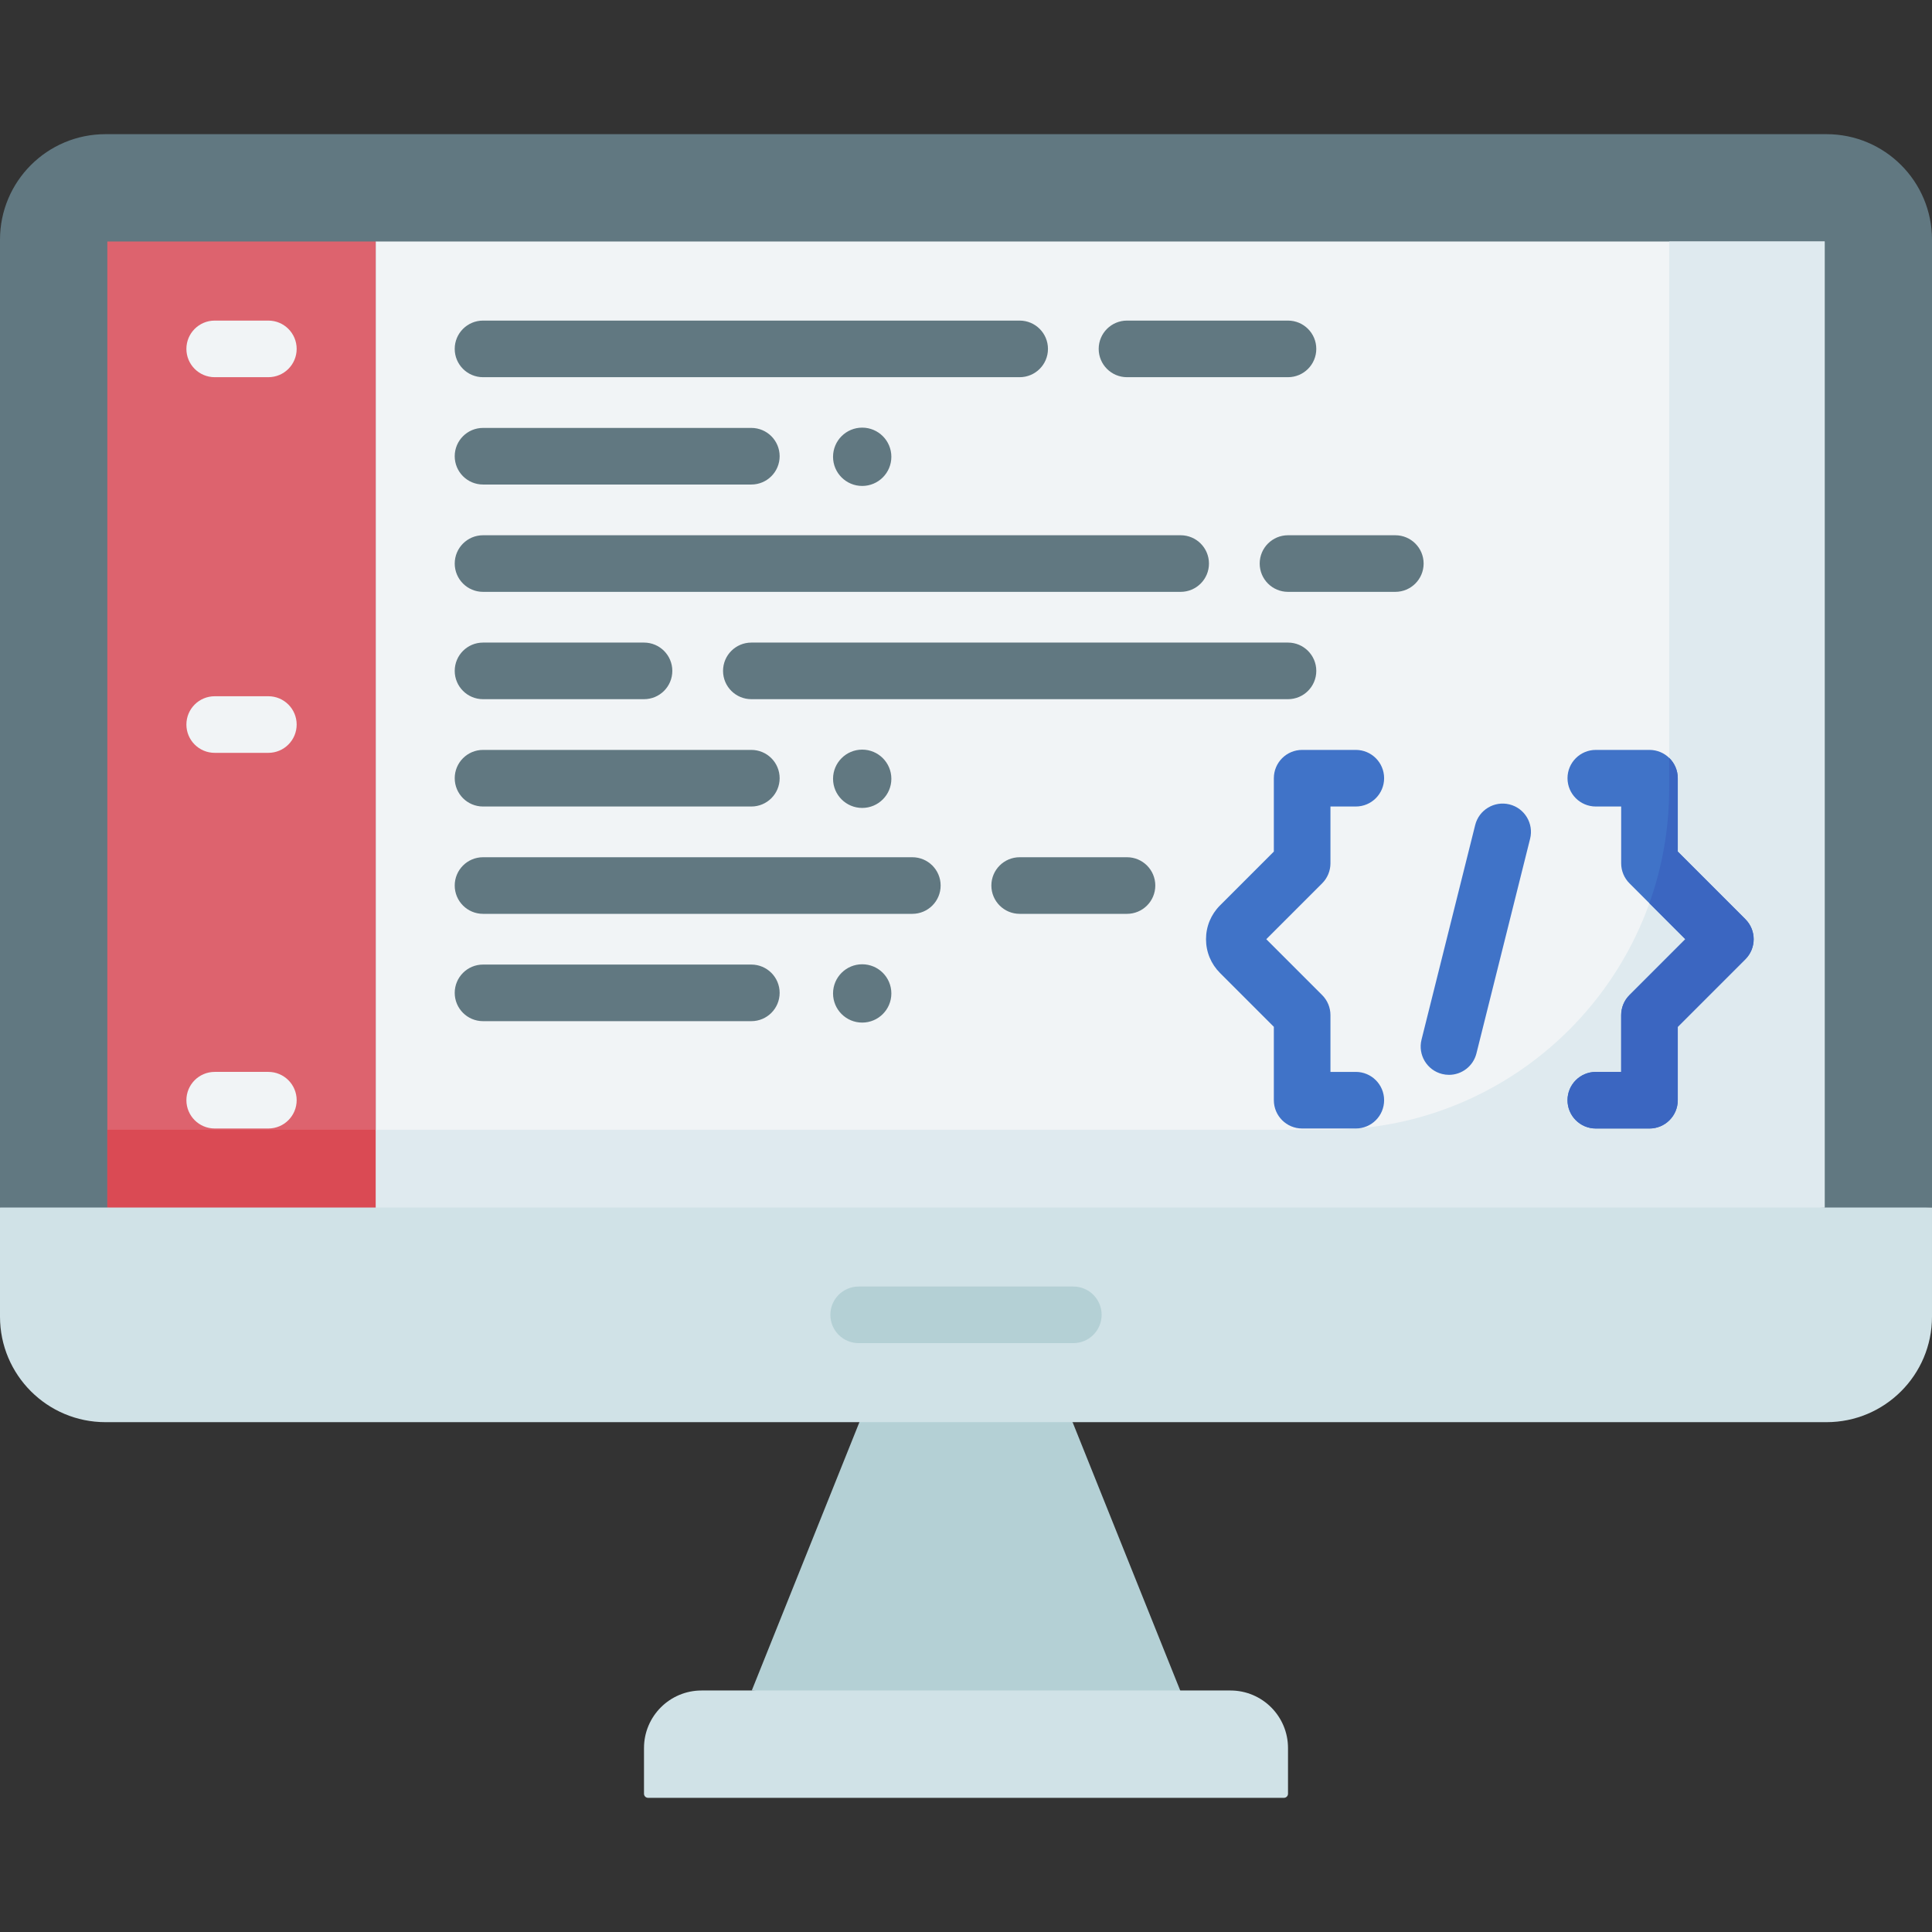 <svg id="Capa_1" enable-background="new 0 0 512 512" height="512" viewBox="0 0 512 512" width="512" xmlns="http://www.w3.org/2000/svg"><rect x="0" y="0" width="512" height="512" fill="#333333" stroke="none"/><g><path d="m317.386 459.502-118.158-11.502 33.503-83.521 51.515 12.41z" fill="#b4d0d5"/><path d="m484.044 35.556h-456.088c-15.44 0-27.956 12.516-27.956 27.956v256.488l31.085 28.444 480.915-28.444v-256.488c0-15.44-12.516-27.956-27.956-27.956z" fill="#617881"/><path d="m99.562 64v256h383.994v-256z" fill="#f1f4f6"/><path d="m28.445 64h-.001v256h71.118v-256z" fill="#dd636e"/><path d="m28.444 299.396v20.604l92.061 21.33-20.943-41.934z" fill="#da4a54"/><path d="m442.348 64v144.945c0 49.955-40.497 90.452-90.452 90.452h-252.334v53.239l383.994-32.636v-256z" fill="#dfeaef"/><g><path d="m71.119 99.96h-14.222c-4.142 0-7.5-3.357-7.5-7.5s3.358-7.5 7.5-7.5h14.222c4.142 0 7.5 3.357 7.5 7.5s-3.358 7.5-7.5 7.5z" fill="#f1f4f6"/></g><g><path d="m71.119 199.512h-14.222c-4.142 0-7.5-3.357-7.5-7.5s3.358-7.5 7.5-7.5h14.222c4.142 0 7.5 3.357 7.5 7.5s-3.358 7.5-7.5 7.5z" fill="#f1f4f6"/></g><g><path d="m71.119 299.063h-14.222c-4.142 0-7.5-3.357-7.5-7.5s3.358-7.5 7.5-7.5h14.222c4.142 0 7.5 3.357 7.5 7.5s-3.358 7.5-7.5 7.5z" fill="#f1f4f6"/></g><path d="m341.33 99.96h-42.665c-4.142 0-7.5-3.357-7.5-7.5s3.358-7.5 7.5-7.5h42.665c4.142 0 7.5 3.357 7.5 7.5s-3.358 7.5-7.5 7.5zm-63.608-7.5c0-4.143-3.358-7.5-7.5-7.5h-142.217c-4.142 0-7.5 3.357-7.5 7.5s3.358 7.5 7.5 7.5h142.216c4.143 0 7.501-3.358 7.501-7.5zm-71.109 28.443c0-4.143-3.358-7.5-7.5-7.5h-71.108c-4.142 0-7.5 3.357-7.5 7.5s3.358 7.5 7.5 7.5h71.108c4.142 0 7.5-3.357 7.5-7.5zm21.878-7.575c-4.267 0-7.726 3.459-7.726 7.726s3.459 7.726 7.726 7.726 7.726-3.459 7.726-7.726-3.459-7.726-7.726-7.726zm77.674 121.349c0-4.143-3.358-7.5-7.5-7.5h-28.443c-4.142 0-7.5 3.357-7.5 7.5s3.358 7.5 7.5 7.5h28.443c4.142 0 7.5-3.358 7.5-7.5zm-56.887 0c0-4.143-3.358-7.5-7.5-7.5h-113.773c-4.142 0-7.5 3.357-7.5 7.5s3.358 7.5 7.5 7.5h113.773c4.142 0 7.5-3.358 7.5-7.5zm-42.665 28.443c0-4.143-3.358-7.5-7.5-7.5h-71.108c-4.142 0-7.5 3.357-7.5 7.5s3.358 7.5 7.5 7.5h71.108c4.142 0 7.5-3.357 7.5-7.5zm21.878-7.576c-4.267 0-7.726 3.459-7.726 7.726s3.459 7.726 7.726 7.726 7.726-3.459 7.726-7.726-3.459-7.726-7.726-7.726zm120.339-77.754c0-4.143-3.358-7.5-7.5-7.5h-142.217c-4.142 0-7.5 3.357-7.5 7.5s3.358 7.5 7.5 7.5h142.217c4.142 0 7.5-3.357 7.5-7.5zm-170.66 0c0-4.143-3.358-7.5-7.5-7.5h-42.665c-4.142 0-7.5 3.357-7.5 7.5s3.358 7.5 7.5 7.5h42.665c4.142 0 7.5-3.357 7.5-7.5zm28.443 28.443c0-4.143-3.358-7.5-7.5-7.5h-71.108c-4.142 0-7.5 3.357-7.5 7.5s3.358 7.5 7.5 7.5h71.108c4.142 0 7.5-3.357 7.5-7.5zm21.878-7.575c-4.267 0-7.726 3.459-7.726 7.726s3.459 7.726 7.726 7.726 7.726-3.459 7.726-7.726-3.459-7.726-7.726-7.726zm91.896-49.311c0-4.143-3.358-7.5-7.5-7.5h-184.882c-4.142 0-7.5 3.357-7.5 7.5s3.358 7.5 7.5 7.5h184.881c4.143 0 7.501-3.358 7.501-7.5zm56.886 0c0-4.143-3.358-7.5-7.5-7.5h-28.443c-4.142 0-7.5 3.357-7.5 7.5s3.358 7.5 7.5 7.5h28.443c4.142 0 7.5-3.358 7.5-7.5z" fill="#617881"/><path d="m359.305 299.063h-14.222c-4.142 0-7.5-3.357-7.5-7.5v-19.446l-14.267-14.268c-2.391-2.39-3.708-5.569-3.708-8.951s1.316-6.561 3.708-8.952l14.267-14.268v-19.445c0-4.143 3.358-7.5 7.5-7.5h14.222c4.142 0 7.5 3.357 7.5 7.5s-3.358 7.5-7.5 7.5h-6.722v15.052c0 1.989-.79 3.896-2.197 5.303l-14.809 14.81 14.809 14.811c1.407 1.406 2.197 3.313 2.197 5.303v15.053h6.722c4.142 0 7.5 3.357 7.5 7.5s-3.358 7.498-7.5 7.498zm85.323-7.5v-19.446l17.916-17.915c2.929-2.93 2.929-7.678 0-10.606l-17.916-17.917v-19.445c0-4.143-3.358-7.5-7.5-7.5h-14.222c-4.142 0-7.5 3.357-7.5 7.5s3.358 7.5 7.5 7.5h6.722v15.052c0 1.989.79 3.896 2.197 5.303l14.809 14.811-14.809 14.809c-1.407 1.407-2.197 3.314-2.197 5.304v15.053h-6.722c-4.142 0-7.5 3.357-7.5 7.5s3.358 7.5 7.5 7.5h14.222c4.142-.003 7.5-3.36 7.5-7.503zm-53.357-12.402 14.222-56.887c1.005-4.019-1.438-8.091-5.457-9.096-4.013-.997-8.09 1.439-9.095 5.457l-14.222 56.887c-1.005 4.019 1.438 8.091 5.457 9.096.61.152 1.222.226 1.825.226 3.36 0 6.418-2.276 7.27-5.683z" fill="#4073c8"/><path d="m444.628 225.679v-19.445c0-2.113-.874-4.022-2.28-5.385v8.096c0 10.674-1.849 20.916-5.244 30.423l9.53 9.531-14.809 14.809c-1.407 1.407-2.197 3.314-2.197 5.304v15.053h-6.722c-4.142 0-7.5 3.357-7.5 7.5s3.358 7.5 7.5 7.5h14.222c4.142 0 7.5-3.357 7.5-7.5v-19.446l17.916-17.915c2.929-2.93 2.929-7.678 0-10.606z" fill="#3b66c1"/><path d="m0 320v28.933c0 15.44 12.516 27.956 27.956 27.956h456.087c15.44 0 27.956-12.516 27.956-27.956v-28.933z" fill="#d0e2e7"/><path d="m340.255 476.444h-168.51c-.596 0-1.078-.483-1.078-1.078v-12.115c0-8.423 6.828-15.251 15.251-15.251h140.166c8.423 0 15.251 6.828 15.251 15.251v12.115c-.002.596-.485 1.078-1.08 1.078z" fill="#d0e2e7"/><g><path d="m284.444 355.944h-56.889c-4.142 0-7.5-3.357-7.5-7.5s3.358-7.5 7.5-7.5h56.889c4.142 0 7.5 3.357 7.5 7.5s-3.358 7.5-7.5 7.5z" fill="#b4d0d5"/></g></g></svg>